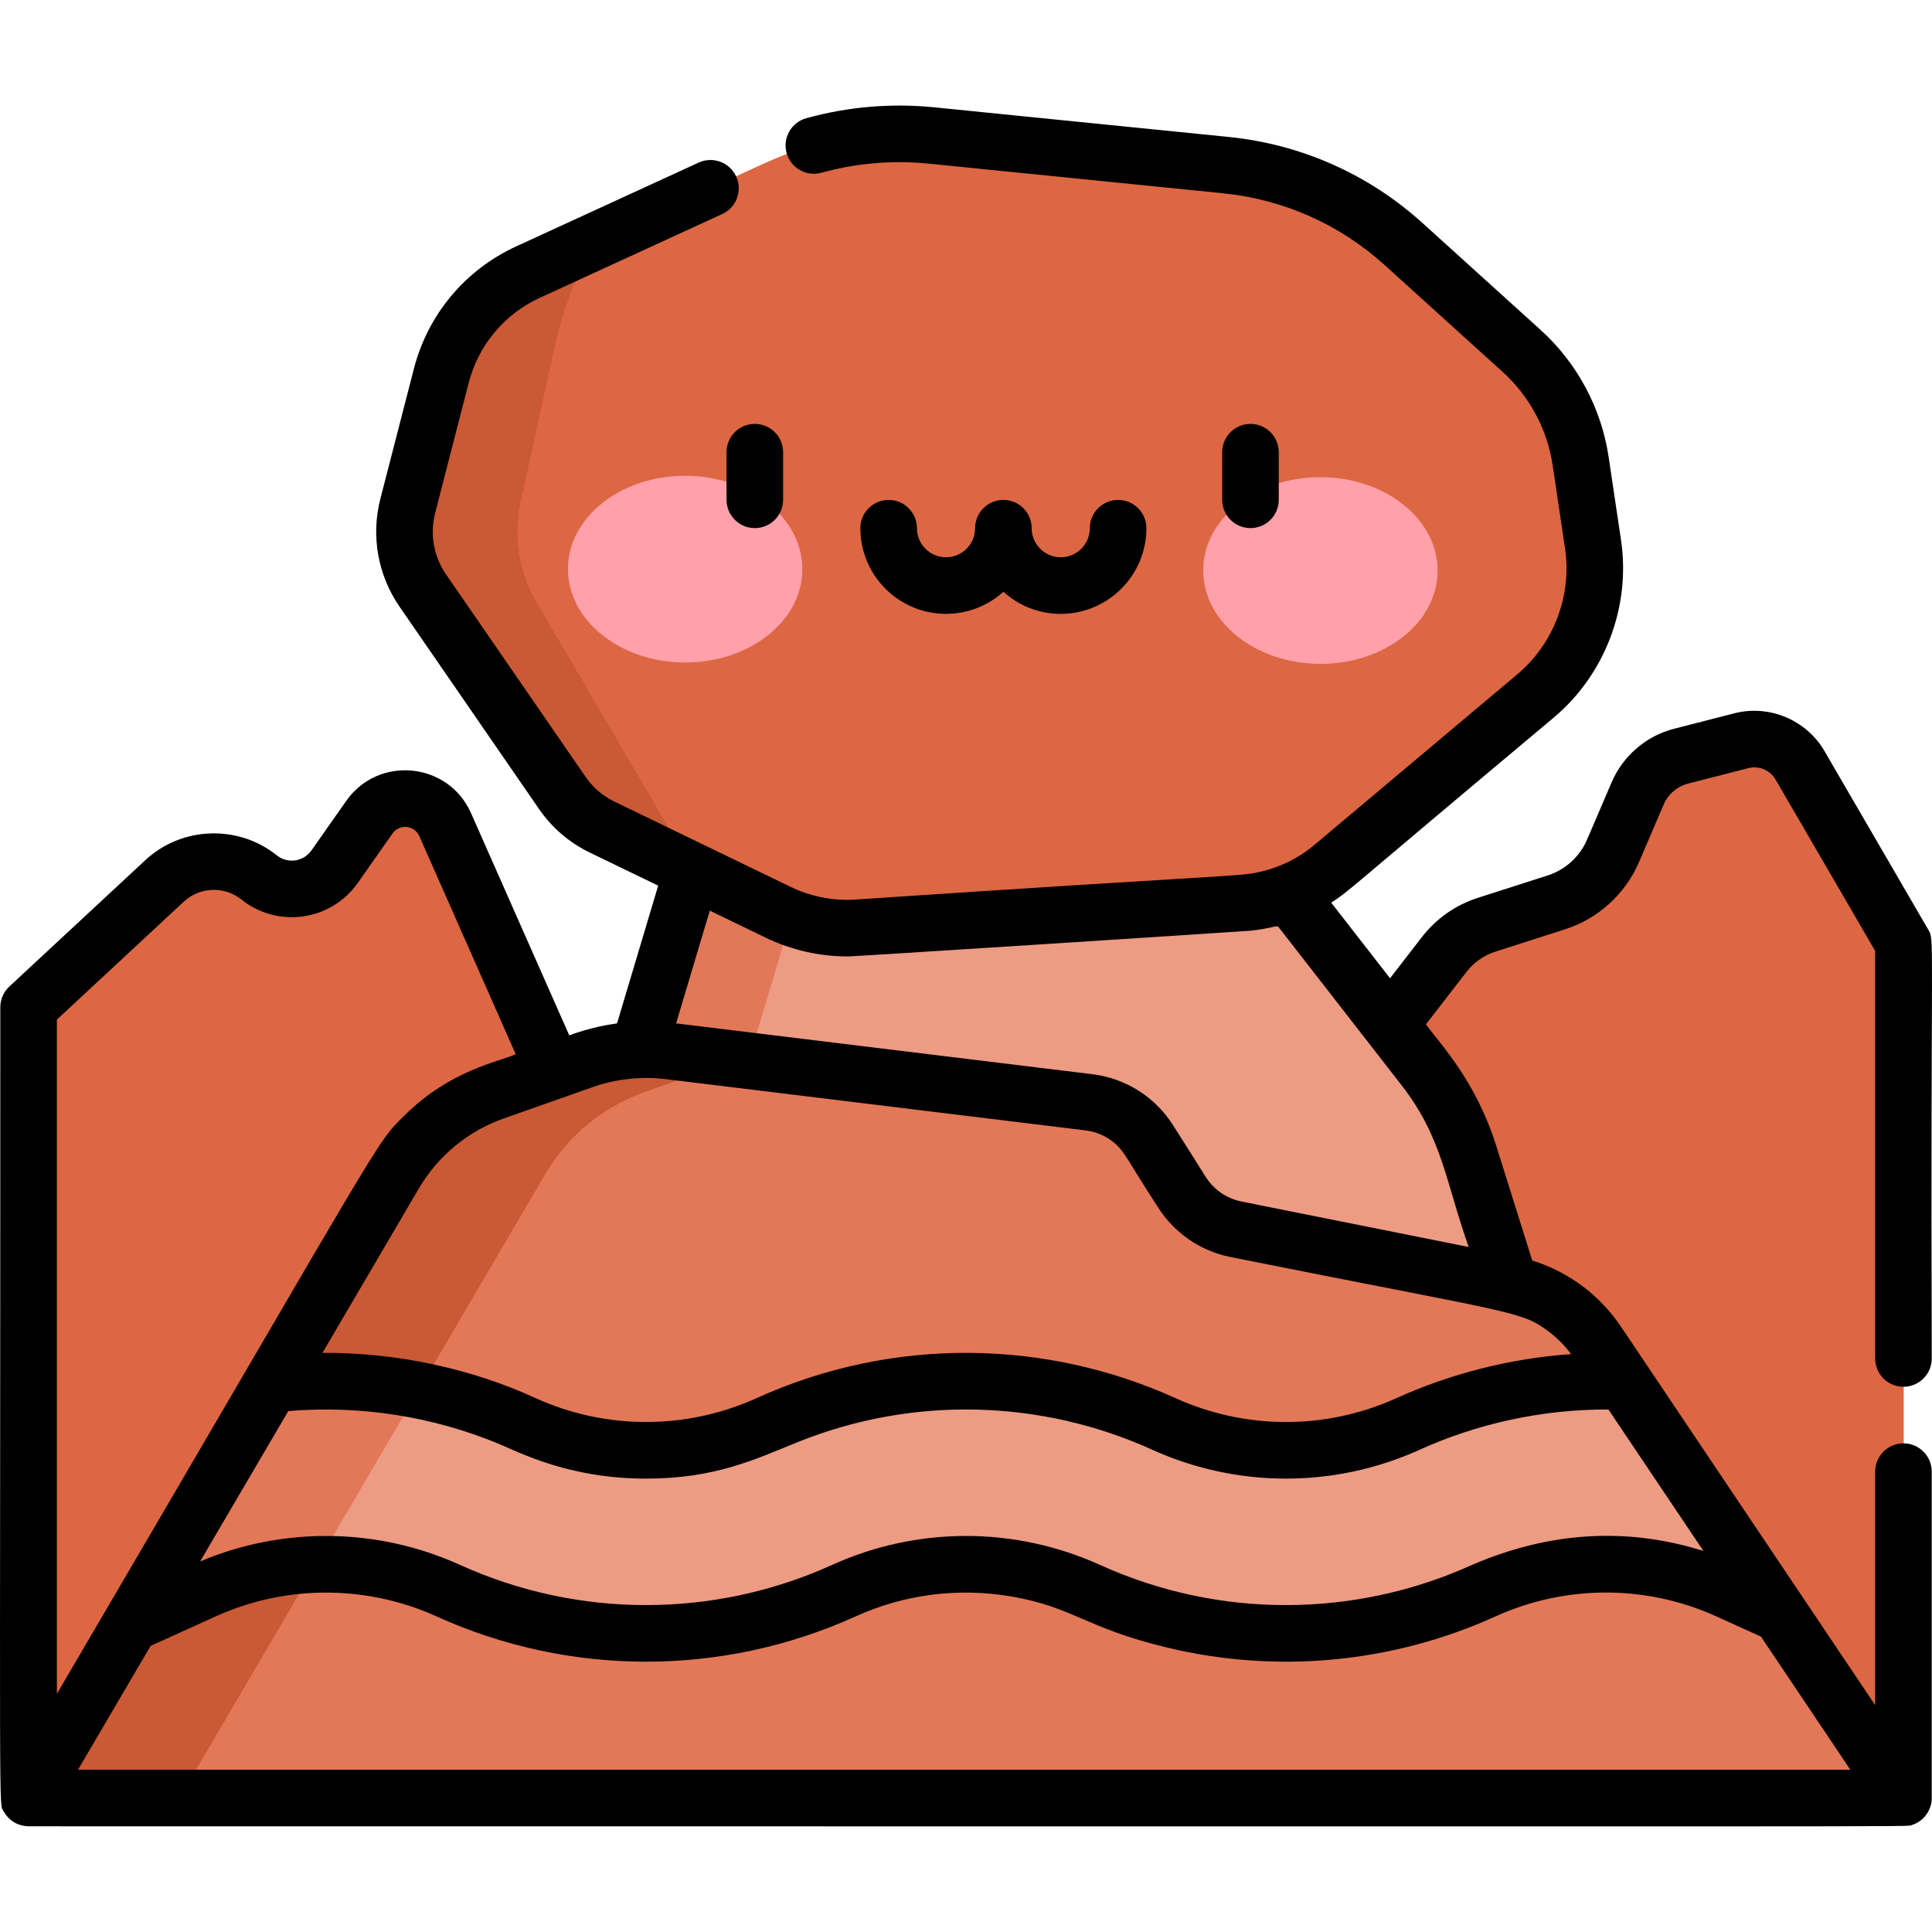 <svg id="Capa_1" enable-background="new 0 0 512 512" height="512" viewBox="0 0 512 512" width="512" xmlns="http://www.w3.org/2000/svg"><path d="m368.42 271.5 14.345-18.544c2.863-3.701 6.781-6.447 11.236-7.877l18.464-5.922c6.77-2.172 12.267-7.172 15.068-13.707l6.517-15.205c2.096-4.89 6.343-8.53 11.497-9.851l15.969-4.096c6.065-1.555 12.425 1.108 15.571 6.522l27.414 47.168v226.586l-63.734-27.771-81.427-143.853z" fill="#dc6742"/><path d="m400.199 340.332-10.783-34.335c-2.613-8.321-6.694-16.108-12.048-22.992l-34.652-44.552-156.745-16.285-23.41 78.372 63.105 43.566 131.299 14.45z" fill="#ed9b83"/><path d="m192.561 300.539 22.507-75.349-29.097-3.023-23.41 78.372z" fill="#e27858"/><path d="m117.933 218.55c-3.649-8.255-14.912-9.364-20.101-1.98l-9.221 13.122c-4.601 6.547-13.774 7.848-20.013 2.838-7.413-5.952-18.07-5.566-25.034.906l-36.064 33.515v209.622l79.742-38.628 59.525-154.164z" fill="#dc6742"/><path d="m471.768 427.834 32.732 48.739h-497l27.073-46.176 44.753-38.819 80.973 14.928 92.871-14.928 81.742 17.19 74.188-17.19z" fill="#e27858"/><path d="m71.809 366.903 32.684-55.738c5.95-10.144 15.298-17.861 26.393-21.783l23.695-8.358c7.261-2.563 15.007-3.407 22.646-2.475l111.379 13.6c6.552.806 12.386 4.494 15.919 10.066l8.727 13.785c3.213 5.077 8.367 8.62 14.269 9.794l72.677 14.541c9.464 1.893 17.803 7.455 23.19 15.463l6.96 10.357-21.248 25.423-74.188 17.19-81.742-17.19-92.871 14.928-80.973-14.928z" fill="#e27858"/><path d="m79.326 391.578-44.753 38.819-27.073 46.176h40l27.073-46.176 21.008-35.822z" fill="#ca5935"/><path d="m71.809 366.903 7.517 24.675 16.255 2.997 16.228-27.672 32.684-55.738c5.95-10.144 15.298-17.861 26.393-21.783l23.695-8.357c.266-.094.537-.169.805-.258l-18.159-2.217c-2.387-.291-4.784-.388-7.174-.334-5.258.119-10.48 1.048-15.472 2.81l-4.739 1.671-18.956 6.686c-4.854 1.716-9.374 4.158-13.421 7.212-1.734 1.309-3.382 2.73-4.932 4.254-1.033 1.017-2.023 2.079-2.966 3.185-1.886 2.211-3.586 4.596-5.074 7.131z" fill="#ca5935"/><path d="m471.768 427.834-13.745-6.232c-20.579-9.338-44.186-9.338-64.775 0-33.315 15.104-71.541 15.104-104.855 0-20.589-9.338-44.196-9.338-64.775 0-33.324 15.104-71.551 15.104-104.865 0-20.589-9.338-44.196-9.338-64.775 0l-19.404 8.795 37.236-63.494c22.627-2.611 45.798.893 66.988 10.493 20.579 9.338 44.186 9.338 64.775 0 33.315-15.104 71.541-15.104 104.855 0 20.589 9.338 44.196 9.338 64.775 0 18.123-8.212 37.692-11.959 57.145-11.241z" fill="#ed9b83"/><path d="m71.809 366.903-37.236 63.494 19.404-8.794c9.493-4.308 19.632-6.603 29.821-6.936l27.092-46.196c-12.888-2.538-26.073-3.069-39.081-1.568z" fill="#e27858"/><path d="m422.211 144.21-3.28-22.025c-1.676-11.255-7.203-21.581-15.639-29.218l-31.246-28.286c-13.101-11.86-29.655-19.213-47.238-20.983l-77.905-7.842c-15.127-1.523-30.386 1.02-44.203 7.365l-62.806 28.843c-11.417 5.243-19.865 15.35-23.001 27.516l-8.881 34.458c-1.986 7.706-.533 15.896 3.984 22.448l37.014 53.696c2.656 3.853 6.267 6.951 10.48 8.989l46.782 22.637c6.486 3.139 13.674 4.545 20.865 4.082l101.891-6.556c8.892-.572 17.368-3.974 24.187-9.708l53.779-45.218c11.71-9.848 17.471-25.065 15.217-40.198z" fill="#dc6742"/><path d="m111.725 156.07c.794 1.196 14.041 20.382 37.284 54.111 2.503 3.67 6.185 6.932 10.48 8.989l20.505 9.922 2.331 1.128c-1.224-3.135-2.335-6.054-3.316-7.729l-37.014-63.209c-4.517-7.714-5.97-17.354-3.984-26.425l8.881-40.563c1.836-8.386 5.496-19.366 10.504-28.269l-17.503 8.038c-11.417 5.243-19.865 15.35-23.001 27.516-9.681 37.501-9.827 36.844-9.747 41.76.068 4.151 1.681 10.357 4.58 14.731z" fill="#ca5935"/><ellipse cx="181.611" cy="150.857" fill="#ffa0ab" rx="24.738" ry="31.064" transform="matrix(.002 -1 1 .002 30.356 332.137)"/><ellipse cx="349.989" cy="151.226" fill="#ffa0ab" rx="24.738" ry="31.064" transform="matrix(.002 -1 1 .002 197.998 500.883)"/><path d="m192.538 132.453c0 4.141 3.357 7.498 7.498 7.498s7.498-3.357 7.498-7.498v-12.62c0-4.141-3.357-7.498-7.498-7.498s-7.498 3.357-7.498 7.498z"/><path d="m338.886 132.453v-12.62c0-4.141-3.357-7.498-7.498-7.498s-7.498 3.357-7.498 7.498v12.62c0 4.141 3.357 7.498 7.498 7.498s7.498-3.357 7.498-7.498z"/><path d="m265.904 156.82c4.028 3.639 9.361 5.859 15.203 5.859 12.517 0 22.7-10.183 22.7-22.7 0-4.141-3.357-7.498-7.498-7.498s-7.498 3.357-7.498 7.498c0 4.249-3.456 7.705-7.705 7.705s-7.705-3.456-7.705-7.705c0-4.141-3.357-7.498-7.498-7.498s-7.498 3.357-7.498 7.498c0 4.249-3.457 7.705-7.705 7.705s-7.705-3.456-7.705-7.705c0-4.141-3.357-7.498-7.498-7.498s-7.498 3.357-7.498 7.498c0 12.517 10.184 22.7 22.7 22.7 5.844-.001 11.177-2.22 15.205-5.859z"/><path d="m459.598 189.038-15.964 4.095c-7.355 1.886-13.531 7.179-16.522 14.157l-6.515 15.201c-1.946 4.54-5.759 8.009-10.462 9.517l-18.458 5.921c-5.924 1.9-11.067 5.505-14.874 10.426l-8.427 10.894-15.594-20.05c4.938-3.157 2.325-1.588 58.998-49.046 13.599-11.434 20.421-29.454 17.803-47.028l-3.279-22.018c-1.926-12.933-8.325-24.888-18.019-33.663l-31.237-28.278c-14.386-13.023-32.197-20.935-51.505-22.878l-77.882-7.84c-11.44-1.151-22.868-.184-33.969 2.874-3.992 1.099-6.337 5.227-5.237 9.219s5.229 6.337 9.219 5.237c9.311-2.564 18.894-3.375 28.486-2.41l77.882 7.84c16.099 1.621 30.948 8.217 42.943 19.075l31.237 28.278c7.128 6.453 11.834 15.245 13.25 24.755l3.279 22.018c1.855 12.459-2.981 25.235-12.622 33.341l-53.763 45.204c-4.33 3.64-9.41 6.096-14.899 7.271-5.684 1.202-6.422.518-106.798 7.245-5.885.378-11.803-.78-17.112-3.348l-46.768-22.63c-3.037-1.47-5.655-3.715-7.57-6.493l-37.002-53.68c-3.284-4.765-4.34-10.711-2.895-16.315l8.878-34.448c2.583-10.021 9.458-18.246 18.863-22.565l48.346-22.201c3.763-1.728 5.413-6.18 3.684-9.943-1.728-3.763-6.179-5.413-9.942-3.685l-48.346 22.203c-13.525 6.211-23.412 18.039-27.126 32.449l-8.878 34.448c-2.529 9.813-.681 20.225 5.069 28.569l37.003 53.68c3.386 4.912 8.014 8.882 13.385 11.48l18.168 8.79-10.904 36.506c-7.038.95-12.117 3.002-12.664 3.167l-26.019-58.864c-6.006-13.585-24.538-15.426-33.088-3.259l-9.218 13.118c-2.113 3.007-6.314 3.601-9.179 1.301-10.236-8.218-25.208-7.676-34.824 1.26l-36.054 33.506c-1.526 1.419-2.394 3.409-2.394 5.493.008 223.293-.505 210.553.94 213.181 1.254 2.225 3.492 3.775 6.562 3.877 517.813.001 497.37.182 499.034-.326 3.097-.94 5.313-3.858 5.313-7.172v-86.492c0-4.141-3.357-7.498-7.498-7.498s-7.498 3.357-7.498 7.498v61.879c-7.093-10.562-53.895-80.254-60.409-89.954-7.134-10.584-7.97-12.115-10.736-15.204-5.134-5.75-11.941-10.25-19.723-12.655l-9.53-30.346c-5.426-17.278-14.655-26.795-18.654-32.253l10.782-13.939c1.943-2.511 4.568-4.352 7.592-5.322l18.458-5.921c8.84-2.835 16.008-9.355 19.665-17.889l6.515-15.201c1.17-2.731 3.587-4.801 6.464-5.539l15.964-4.094c2.802-.719 5.77.526 7.222 3.024l26.39 45.407v108.015c0 4.141 3.357 7.498 7.498 7.498s7.498-3.357 7.498-7.498c-.358-115.113.874-110.551-1.015-113.803l-27.405-47.155c-4.809-8.273-14.642-12.391-23.913-10.014zm-235.125 64.422c-4.952.483 105.705-6.685 107.129-6.837 2.21-.242 4.325-.613 6.437-1.126l.702.073c18.983 24.406 13.733 17.657 32.679 42.015 10.83 13.925 11.65 25.501 17.796 42.874-63.693-12.77-60.348-12.006-61.671-12.415-2.337-.721-4.46-2.032-6.154-3.783-1.776-1.835-1.71-2.311-10.541-16.088-4.74-7.477-12.509-12.405-21.338-13.491l-110.338-13.473 8.927-29.886 14.927 7.222c6.801 3.295 14.383 4.915 21.445 4.915zm-48.125 32.511 111.339 13.595c2.709.333 5.22 1.403 7.292 3.057 3.185 2.543 3.607 4.613 11.926 17.354 4.292 6.781 11.268 11.568 19.13 13.134 75.775 15.161 76.993 14.183 84.472 19.831 2.273 1.718 4.275 3.767 5.847 5.911-15.815 1.091-31.824 5.112-46.278 11.666-18.604 8.441-39.948 8.441-58.561-.001-34.306-15.553-74.782-16.428-111.018.001-18.329 8.315-39.716 8.551-58.564-.001-16.62-7.671-36.625-12.142-56.486-11.991l25.565-43.597c5.052-8.612 13.018-15.179 22.412-18.499l23.69-8.356c6.289-2.221 13.111-2.851 19.234-2.104zm213.769 128.739c-30.664 13.903-66.617 14.514-98.631 0-22.554-10.229-48.463-10.206-70.948 0-31.349 14.209-67.302 14.209-98.642 0-.001 0-.001 0-.002 0-21.802-9.896-46.838-10.209-68.846-.919-.005.002-.01.004-.015.006l23.372-39.853c19.053-1.582 38.234 1.412 55.712 8.663 5.535 2.289 18.638 9.239 39.094 9.239 18.292 0 28.835-5.081 40.02-9.606 30.905-12.5 64.913-11.292 94.09 1.935 22.534 10.22 48.391 10.237 70.948.001 14.993-6.798 32.264-10.737 49.98-10.649l25.179 37.491c-.108-.034-.218-.061-.326-.095-19.746-6.141-40.189-5.171-60.985 3.787zm-341.38-175.79c4.205-3.908 10.752-4.145 15.228-.552 9.602 7.709 23.755 5.705 30.836-4.373l9.218-13.117c1.838-2.614 5.814-2.217 7.103.699l25.551 57.804c-4.958 2.172-17.259 4.213-29.348 16.1-8.189 8.051-3.849 2.651-92.248 153.399v-178.68zm-28.07 230.076 19.241-32.818 17.233-7.811c19.123-8.675 40.543-8.17 58.561.001 35.274 15.993 75.742 15.993 111.029-.001 13.002-5.899 27.451-7.732 41.644-5.222 16.311 2.892 19.039 8.162 40.704 13.423 28.945 7.028 59.671 4.295 87.231-8.201 18.608-8.44 39.951-8.445 58.562 0l11.8 5.35c5.992 8.922 18.694 27.836 23.693 35.278h-469.698z"/></svg>
